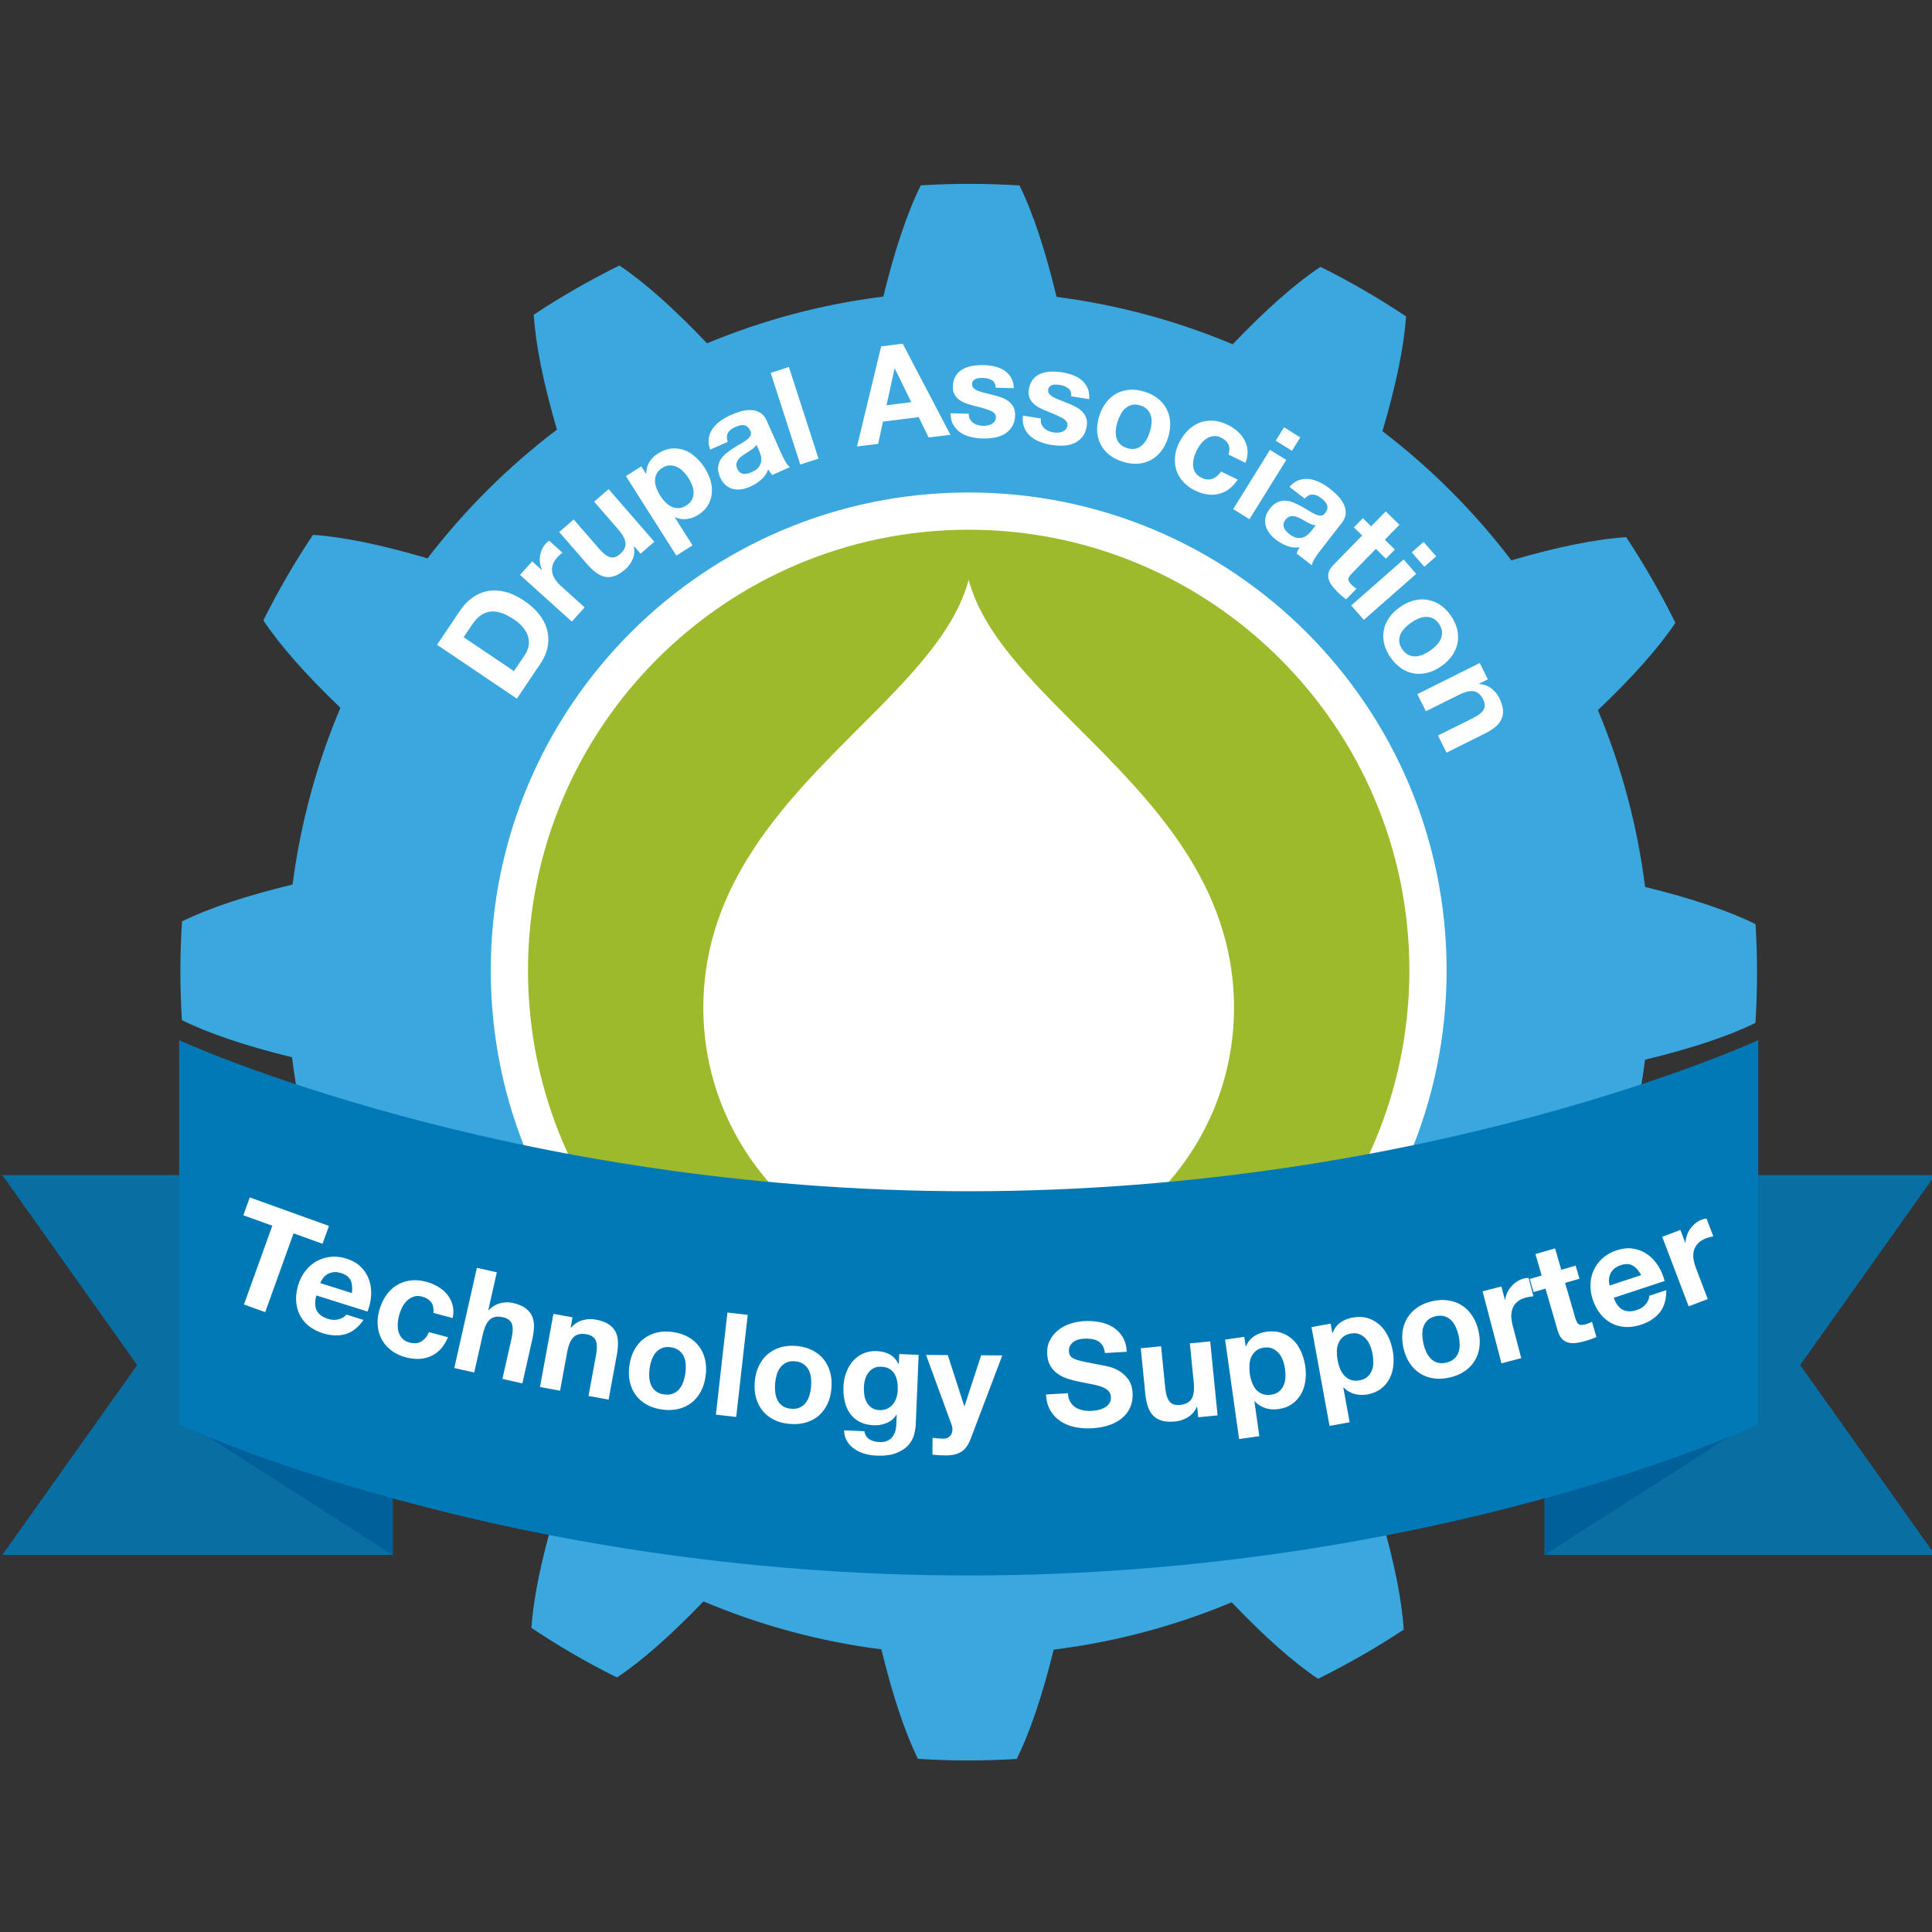 <?xml version="1.0" encoding="UTF-8" standalone="no"?>
<!-- Generator: Adobe Illustrator 16.0.4, SVG Export Plug-In . SVG Version: 6.00 Build 0)  -->

<svg
   xmlns:dc="http://purl.org/dc/elements/1.1/"
   xmlns:cc="http://creativecommons.org/ns#"
   xmlns:rdf="http://www.w3.org/1999/02/22-rdf-syntax-ns#"
   xmlns:svg="http://www.w3.org/2000/svg"
   xmlns="http://www.w3.org/2000/svg"
   xmlns:sodipodi="http://sodipodi.sourceforge.net/DTD/sodipodi-0.dtd"
   xmlns:inkscape="http://www.inkscape.org/namespaces/inkscape"
   version="1.1"
   id="Layer_1"
   x="0px"
   y="0px"
   width="217"
   height="217"
   viewBox="0 0 217 217"
   enable-background="new 0 0 429.884 350.653"
   xml:space="preserve"
   inkscape:version="0.48.2 r9819"
   sodipodi:docname="Drupal_Association_tech_supporter_304.svg"><rect x="0" y="0" width="217" height="217" fill="#333333" stroke="none"/><defs
   id="defs123" /><sodipodi:namedview
   pagecolor="#ffffff"
   bordercolor="#666666"
   borderopacity="1"
   objecttolerance="10"
   gridtolerance="10"
   guidetolerance="10"
   inkscape:pageopacity="0"
   inkscape:pageshadow="2"
   inkscape:window-width="729"
   inkscape:window-height="591"
   id="namedview121"
   showgrid="false"
   inkscape:zoom="1.0824912"
   inkscape:cx="122.68011"
   inkscape:cy="84.733311"
   inkscape:window-x="656"
   inkscape:window-y="22"
   inkscape:window-maximized="0"
   inkscape:current-layer="Layer_1" />
<g
   id="g3"
   transform="matrix(0.505,0,0,0.505,0.256,20.65)">
	<g
   id="g5">
		<linearGradient
   id="SVGID_1_"
   gradientUnits="userSpaceOnUse"
   x1="39.617"
   y1="175.327"
   x2="390.282"
   y2="175.327">
			<stop
   offset="0"
   style="stop-color:#3AA7DF"
   id="stop8" />
			<stop
   offset="0.519"
   style="stop-color:#3AA7DF"
   id="stop10" />
			<stop
   offset="1"
   style="stop-color:#3AA7DF"
   id="stop12" />
		</linearGradient>
		<path
   d="m 389.926,186.615 c 0.47,-7.334 0.473,-14.671 0.022,-21.959 -5.973,-2.976 -14.291,-5.759 -24.562,-8.279 -1.736,-13.769 -5.322,-26.963 -10.494,-39.325 7.675,-7.303 13.521,-13.861 17.228,-19.417 -3.233,-6.551 -6.881,-12.911 -10.931,-19.048 -6.688,0.407 -15.332,2.167 -25.552,5.145 -8.229,-10.805 -17.876,-20.469 -28.665,-28.72 3.014,-10.207 4.807,-18.843 5.243,-25.531 -3.036,-2.018 -6.141,-3.967 -9.335,-5.818 -3.194,-1.851 -6.428,-3.578 -9.684,-5.208 -5.586,3.7 -12.186,9.544 -19.54,17.226 -12.312,-5.177 -25.453,-8.773 -39.167,-10.54 -2.499,-10.373 -5.271,-18.768 -8.247,-24.784 -7.334,-0.468 -14.671,-0.473 -21.959,-0.021 -2.995,6.004 -5.793,14.383 -8.326,24.735 -13.726,1.714 -26.878,5.265 -39.21,10.394 -7.331,-7.711 -13.914,-13.582 -19.489,-17.302 -6.553,3.231 -12.913,6.88 -19.049,10.934 0.409,6.691 2.172,15.342 5.153,25.569 -10.826,8.215 -20.513,17.852 -28.785,28.63 C 84.395,80.29 75.778,78.502 69.1,78.067 c -2.02,3.035 -3.967,6.138 -5.82,9.333 -1.852,3.195 -3.578,6.428 -5.207,9.686 3.684,5.562 9.495,12.13 17.129,19.446 -5.223,12.353 -8.85,25.541 -10.637,39.309 -10.283,2.485 -18.613,5.241 -24.594,8.198 -0.467,7.337 -0.473,14.669 -0.021,21.959 5.959,2.97 14.256,5.747 24.495,8.263 1.702,13.82 5.267,27.063 10.429,39.474 -7.607,7.25 -13.406,13.765 -17.091,19.286 3.229,6.55 6.88,12.911 10.93,19.046 6.626,-0.403 15.176,-2.138 25.271,-5.064 8.268,10.916 17.979,20.674 28.848,28.997 -2.952,10.048 -4.712,18.565 -5.144,25.176 3.033,2.019 6.137,3.966 9.332,5.818 3.196,1.853 6.428,3.575 9.689,5.207 5.508,-3.649 12.008,-9.393 19.242,-16.92 12.432,5.254 25.711,8.897 39.573,10.668 2.47,10.171 5.204,18.42 8.136,24.351 7.34,0.468 14.674,0.473 21.959,0.021 2.955,-5.922 5.717,-14.156 8.222,-24.311 13.866,-1.724 27.15,-5.32 39.596,-10.528 7.217,7.567 13.704,13.34 19.209,17.01 6.549,-3.229 12.912,-6.879 19.047,-10.927 -0.403,-6.622 -2.136,-15.163 -5.058,-25.247 10.893,-8.284 20.631,-18.007 28.932,-28.886 10.073,2.96 18.611,4.724 25.234,5.155 2.017,-3.033 3.964,-6.137 5.815,-9.332 1.855,-3.195 3.58,-6.429 5.21,-9.687 -3.667,-5.536 -9.442,-12.067 -17.021,-19.342 5.204,-12.39 8.814,-25.615 10.566,-39.421 10.268,-2.486 18.584,-5.238 24.555,-8.19 z"
   id="path14"
   inkscape:connector-curvature="0"
   style="fill:url(#SVGID_1_)" />
		
			<linearGradient
   id="SVGID_2_"
   gradientUnits="userSpaceOnUse"
   x1="357.514"
   y1="234.705"
   x2="357.601"
   y2="234.705"
   gradientTransform="matrix(0.998,0.071,-0.071,0.998,40.093,-14.229)">
			<stop
   offset="0"
   style="stop-color:#3AA7DF"
   id="stop17" />
			<stop
   offset="0.519"
   style="stop-color:#3AA7DF"
   id="stop19" />
			<stop
   offset="1"
   style="stop-color:#3AA7DF"
   id="stop21" />
		</linearGradient>
		<path
   d="m 380.085,245.354 c 0.036,-0.101 0.073,-0.198 0.109,-0.299 -0.035,0.1 -0.073,0.198 -0.109,0.299 z"
   id="path23"
   inkscape:connector-curvature="0"
   style="fill:url(#SVGID_2_)" />
	</g>
	<g
   id="g25">
		<path
   d="m 101.86,94.858 c 0.771,-1.144 1.673,-2.086 2.703,-2.827 1.03,-0.74 2.153,-1.225 3.369,-1.454 1.217,-0.229 2.508,-0.178 3.877,0.154 1.368,0.332 2.79,0.995 4.266,1.991 1.294,0.872 2.375,1.843 3.246,2.913 0.87,1.069 1.478,2.208 1.82,3.417 0.343,1.208 0.404,2.468 0.184,3.778 -0.221,1.312 -0.79,2.646 -1.707,4.006 l -5.167,7.66 -17.758,-11.979 5.167,-7.659 z m 14.291,10.038 c 0.38,-0.563 0.658,-1.172 0.833,-1.826 0.176,-0.653 0.191,-1.33 0.049,-2.029 -0.144,-0.7 -0.471,-1.403 -0.983,-2.11 -0.512,-0.708 -1.257,-1.391 -2.235,-2.051 -0.896,-0.604 -1.762,-1.062 -2.601,-1.375 -0.839,-0.313 -1.649,-0.442 -2.432,-0.392 -0.782,0.052 -1.531,0.312 -2.247,0.782 -0.716,0.471 -1.397,1.187 -2.046,2.148 l -1.879,2.785 11.192,7.55 2.349,-3.482 z"
   id="path27"
   inkscape:connector-curvature="0"
   style="fill:#ffffff" />
		<path
   d="m 117.864,83.968 2.139,1.929 0.04,-0.045 c -0.223,-0.47 -0.372,-0.968 -0.449,-1.495 -0.076,-0.527 -0.075,-1.051 0.004,-1.572 0.079,-0.521 0.228,-1.021 0.443,-1.499 0.215,-0.478 0.505,-0.918 0.866,-1.319 0.188,-0.208 0.432,-0.404 0.734,-0.59 l 2.94,2.651 c -0.163,0.122 -0.351,0.277 -0.56,0.465 -0.211,0.188 -0.402,0.378 -0.576,0.571 -0.522,0.579 -0.868,1.156 -1.036,1.731 -0.169,0.575 -0.196,1.136 -0.083,1.683 0.112,0.546 0.345,1.072 0.697,1.578 0.352,0.506 0.788,0.993 1.308,1.462 l 5.19,4.682 -2.853,3.163 -11.519,-10.387 2.715,-3.008 z"
   id="path29"
   inkscape:connector-curvature="0"
   style="fill:#ffffff" />
		<path
   d="m 141.97,82.258 -1.417,-1.631 -0.067,0.06 c 0.183,1.033 0.08,1.983 -0.307,2.85 -0.388,0.865 -0.92,1.594 -1.6,2.184 -0.86,0.748 -1.665,1.248 -2.412,1.5 -0.748,0.253 -1.461,0.31 -2.139,0.169 -0.678,-0.14 -1.34,-0.451 -1.986,-0.937 -0.646,-0.484 -1.284,-1.09 -1.914,-1.814 l -6.257,-7.201 3.216,-2.794 5.745,6.612 c 0.84,0.967 1.616,1.557 2.332,1.77 0.715,0.213 1.458,-0.015 2.228,-0.684 0.875,-0.761 1.283,-1.572 1.224,-2.435 -0.061,-0.861 -0.608,-1.889 -1.645,-3.082 l -5.332,-6.137 3.216,-2.794 10.172,11.708 -3.057,2.656 z"
   id="path31"
   inkscape:connector-curvature="0"
   style="fill:#ffffff" />
		<path
   d="m 142.121,62.829 1.061,1.672 0.051,-0.032 c -0.012,-0.987 0.219,-1.856 0.69,-2.605 0.471,-0.749 1.113,-1.382 1.924,-1.896 1.03,-0.653 2.04,-1.021 3.029,-1.105 0.989,-0.083 1.933,0.041 2.83,0.371 0.896,0.331 1.733,0.849 2.512,1.551 0.777,0.703 1.461,1.519 2.051,2.447 0.558,0.878 0.975,1.797 1.253,2.758 0.277,0.96 0.375,1.906 0.29,2.836 -0.085,0.931 -0.368,1.81 -0.85,2.636 -0.482,0.827 -1.204,1.546 -2.167,2.157 -0.81,0.515 -1.662,0.824 -2.555,0.929 -0.893,0.105 -1.763,-0.024 -2.608,-0.388 l -0.051,0.032 3.938,6.206 -3.597,2.282 -11.221,-17.68 3.42,-2.171 z m 11.265,7.419 c 0.246,-0.488 0.371,-1 0.375,-1.535 0.004,-0.535 -0.104,-1.089 -0.324,-1.66 -0.221,-0.57 -0.497,-1.117 -0.829,-1.641 -0.332,-0.524 -0.714,-1.004 -1.146,-1.441 -0.432,-0.437 -0.899,-0.772 -1.404,-1.009 -0.505,-0.237 -1.034,-0.351 -1.586,-0.344 -0.553,0.008 -1.116,0.193 -1.689,0.558 -0.592,0.375 -1.008,0.812 -1.249,1.308 -0.241,0.497 -0.361,1.017 -0.359,1.561 0.002,0.544 0.112,1.102 0.333,1.672 0.22,0.571 0.502,1.127 0.845,1.667 0.332,0.523 0.714,1.004 1.146,1.44 0.431,0.438 0.89,0.768 1.376,0.992 0.485,0.225 1.006,0.326 1.562,0.306 0.556,-0.02 1.12,-0.214 1.694,-0.578 0.589,-0.376 1.008,-0.808 1.255,-1.296 z"
   id="path33"
   inkscape:connector-curvature="0"
   style="fill:#ffffff" />
		<path
   d="m 157.133,56.538 c 0.134,-0.781 0.432,-1.492 0.891,-2.134 0.46,-0.642 1.044,-1.212 1.752,-1.712 0.708,-0.5 1.455,-0.925 2.241,-1.273 0.713,-0.315 1.458,-0.586 2.233,-0.81 0.776,-0.224 1.53,-0.323 2.264,-0.298 0.734,0.025 1.407,0.213 2.022,0.563 0.614,0.351 1.112,0.956 1.493,1.815 l 3.271,7.377 c 0.284,0.641 0.592,1.236 0.925,1.789 0.332,0.553 0.655,0.935 0.968,1.146 l -3.949,1.751 c -0.171,-0.188 -0.33,-0.385 -0.477,-0.593 -0.147,-0.208 -0.282,-0.427 -0.406,-0.657 -0.338,0.916 -0.871,1.688 -1.598,2.316 -0.729,0.629 -1.53,1.139 -2.408,1.527 -0.677,0.3 -1.344,0.497 -2.002,0.592 -0.658,0.096 -1.283,0.066 -1.876,-0.087 -0.593,-0.152 -1.13,-0.438 -1.612,-0.86 -0.481,-0.42 -0.885,-0.996 -1.209,-1.728 -0.356,-0.805 -0.509,-1.53 -0.457,-2.177 0.053,-0.646 0.233,-1.225 0.544,-1.734 0.311,-0.509 0.719,-0.97 1.226,-1.381 0.508,-0.41 1.033,-0.791 1.577,-1.142 0.545,-0.351 1.088,-0.68 1.631,-0.986 0.542,-0.306 1.009,-0.611 1.399,-0.915 0.39,-0.305 0.666,-0.618 0.829,-0.942 0.162,-0.323 0.146,-0.683 -0.051,-1.076 -0.187,-0.421 -0.403,-0.725 -0.649,-0.91 -0.247,-0.187 -0.515,-0.297 -0.804,-0.333 -0.29,-0.035 -0.596,-0.01 -0.917,0.079 -0.322,0.088 -0.657,0.209 -1.004,0.362 -0.769,0.341 -1.299,0.772 -1.592,1.297 -0.293,0.523 -0.306,1.186 -0.038,1.985 l -3.895,1.728 c -0.35,-0.936 -0.457,-1.797 -0.322,-2.579 z m 10.131,2.088 c -0.211,0.192 -0.445,0.378 -0.704,0.559 -0.26,0.181 -0.536,0.358 -0.831,0.532 -0.295,0.175 -0.585,0.358 -0.871,0.551 -0.269,0.185 -0.524,0.386 -0.767,0.603 -0.243,0.217 -0.436,0.45 -0.577,0.698 -0.141,0.249 -0.223,0.521 -0.245,0.814 -0.023,0.295 0.047,0.625 0.209,0.99 0.154,0.348 0.348,0.612 0.581,0.793 0.233,0.181 0.49,0.291 0.771,0.331 0.281,0.04 0.578,0.022 0.896,-0.053 0.316,-0.075 0.631,-0.181 0.941,-0.319 0.768,-0.34 1.306,-0.731 1.612,-1.174 0.306,-0.443 0.481,-0.887 0.525,-1.332 0.043,-0.446 0.006,-0.861 -0.11,-1.248 -0.116,-0.386 -0.224,-0.688 -0.32,-0.908 l -0.645,-1.453 c -0.1,0.219 -0.255,0.425 -0.465,0.616 z"
   id="path35"
   inkscape:connector-curvature="0"
   style="fill:#ffffff" />
		<path
   d="m 174.954,40.731 6.591,20.381 -4.054,1.311 -6.59,-20.381 4.053,-1.311 z"
   id="path37"
   inkscape:connector-curvature="0"
   style="fill:#ffffff" />
		<path
   d="m 200.266,35.548 10.615,20.256 -4.853,0.608 -2.201,-4.531 -7.947,0.998 -1.073,4.941 -4.703,0.591 5.369,-22.262 4.793,-0.601 z m 1.904,13.004 -3.658,-7.463 -0.06,0.008 -1.789,8.146 5.507,-0.691 z"
   id="path39"
   inkscape:connector-curvature="0"
   style="fill:#ffffff" />
		<path
   d="m 215.213,52.319 c 0.181,0.335 0.419,0.61 0.714,0.828 0.294,0.218 0.635,0.382 1.022,0.491 0.388,0.11 0.791,0.171 1.211,0.182 0.3,0.008 0.615,-0.019 0.947,-0.081 0.332,-0.061 0.634,-0.163 0.908,-0.307 0.273,-0.143 0.504,-0.337 0.69,-0.582 0.186,-0.245 0.284,-0.558 0.294,-0.938 0.017,-0.64 -0.396,-1.131 -1.237,-1.473 -0.842,-0.342 -2.019,-0.692 -3.529,-1.051 -0.616,-0.156 -1.218,-0.336 -1.802,-0.542 -0.585,-0.205 -1.104,-0.468 -1.556,-0.79 -0.452,-0.321 -0.812,-0.721 -1.079,-1.198 -0.269,-0.477 -0.394,-1.055 -0.376,-1.735 0.026,-0.999 0.242,-1.813 0.648,-2.444 0.406,-0.629 0.934,-1.121 1.583,-1.475 0.649,-0.354 1.376,-0.595 2.18,-0.724 0.803,-0.13 1.625,-0.184 2.465,-0.162 0.84,0.022 1.652,0.123 2.438,0.303 0.785,0.181 1.482,0.469 2.093,0.864 0.611,0.395 1.112,0.914 1.506,1.554 0.394,0.641 0.618,1.441 0.674,2.403 l -4.049,-0.104 c -0.039,-0.821 -0.335,-1.385 -0.887,-1.688 -0.553,-0.305 -1.209,-0.467 -1.969,-0.486 -0.24,-0.006 -0.5,0.003 -0.78,0.025 -0.281,0.022 -0.538,0.081 -0.771,0.175 -0.232,0.095 -0.431,0.234 -0.596,0.42 -0.165,0.187 -0.251,0.439 -0.26,0.759 -0.01,0.38 0.122,0.693 0.396,0.94 0.273,0.247 0.633,0.451 1.079,0.613 0.446,0.161 0.957,0.31 1.534,0.444 0.576,0.135 1.163,0.28 1.76,0.436 0.615,0.156 1.216,0.342 1.801,0.557 0.585,0.215 1.103,0.493 1.555,0.835 0.451,0.342 0.81,0.761 1.077,1.258 0.267,0.497 0.393,1.105 0.374,1.825 -0.026,1.02 -0.254,1.869 -0.681,2.549 -0.428,0.679 -0.978,1.22 -1.647,1.623 -0.671,0.402 -1.434,0.679 -2.287,0.826 -0.854,0.148 -1.722,0.211 -2.601,0.188 -0.899,-0.023 -1.777,-0.136 -2.633,-0.338 -0.854,-0.202 -1.612,-0.521 -2.271,-0.959 -0.659,-0.437 -1.195,-1.006 -1.606,-1.706 -0.413,-0.701 -0.625,-1.572 -0.639,-2.612 l 4.049,0.104 c -0.009,0.461 0.075,0.858 0.258,1.193 z"
   id="path41"
   inkscape:connector-curvature="0"
   style="fill:#ffffff" />
		<path
   d="m 231.111,53.408 c 0.135,0.355 0.334,0.661 0.598,0.916 0.263,0.255 0.579,0.463 0.948,0.623 0.369,0.16 0.761,0.273 1.176,0.34 0.296,0.048 0.612,0.063 0.949,0.047 0.337,-0.018 0.65,-0.078 0.941,-0.184 0.29,-0.105 0.544,-0.267 0.762,-0.485 0.217,-0.219 0.355,-0.516 0.416,-0.891 0.102,-0.632 -0.242,-1.173 -1.031,-1.624 -0.789,-0.45 -1.908,-0.954 -3.357,-1.511 -0.591,-0.236 -1.162,-0.495 -1.714,-0.776 -0.553,-0.28 -1.031,-0.61 -1.437,-0.99 -0.405,-0.378 -0.709,-0.822 -0.91,-1.331 -0.203,-0.508 -0.25,-1.098 -0.142,-1.77 0.158,-0.987 0.48,-1.766 0.967,-2.336 0.487,-0.57 1.075,-0.987 1.766,-1.251 0.691,-0.264 1.442,-0.407 2.256,-0.429 0.814,-0.022 1.636,0.035 2.465,0.168 0.829,0.133 1.621,0.341 2.376,0.624 0.755,0.283 1.408,0.662 1.96,1.135 0.552,0.474 0.98,1.054 1.286,1.741 0.305,0.687 0.421,1.511 0.348,2.471 l -3.999,-0.642 c 0.07,-0.818 -0.147,-1.416 -0.654,-1.791 -0.507,-0.375 -1.136,-0.623 -1.886,-0.743 -0.237,-0.038 -0.497,-0.064 -0.777,-0.079 -0.282,-0.015 -0.544,0.009 -0.786,0.071 -0.243,0.062 -0.459,0.175 -0.647,0.337 -0.188,0.162 -0.307,0.401 -0.357,0.718 -0.061,0.375 0.028,0.703 0.268,0.984 0.238,0.281 0.567,0.531 0.988,0.751 0.42,0.22 0.907,0.435 1.461,0.645 0.554,0.211 1.116,0.433 1.687,0.666 0.589,0.236 1.16,0.5 1.711,0.791 0.551,0.291 1.027,0.636 1.429,1.034 0.402,0.398 0.702,0.862 0.901,1.391 0.199,0.529 0.241,1.147 0.127,1.858 -0.161,1.007 -0.499,1.818 -1.013,2.435 -0.515,0.616 -1.131,1.08 -1.849,1.39 -0.719,0.311 -1.511,0.482 -2.377,0.516 -0.866,0.034 -1.733,-0.02 -2.603,-0.159 -0.889,-0.143 -1.743,-0.371 -2.563,-0.685 -0.821,-0.314 -1.529,-0.731 -2.124,-1.253 -0.595,-0.521 -1.05,-1.155 -1.365,-1.905 -0.315,-0.749 -0.41,-1.641 -0.285,-2.674 l 3.999,0.642 c -0.076,0.454 -0.044,0.859 0.091,1.215 z"
   id="path43"
   inkscape:connector-curvature="0"
   style="fill:#ffffff" />
		<path
   d="m 245.527,48.599 c 0.664,-0.851 1.436,-1.511 2.316,-1.979 0.88,-0.469 1.846,-0.743 2.897,-0.822 1.052,-0.08 2.159,0.062 3.324,0.426 1.164,0.364 2.161,0.881 2.989,1.548 0.828,0.668 1.471,1.445 1.927,2.332 0.456,0.887 0.715,1.868 0.776,2.945 0.061,1.078 -0.093,2.208 -0.463,3.392 -0.37,1.184 -0.887,2.195 -1.547,3.037 -0.661,0.841 -1.432,1.496 -2.312,1.964 -0.881,0.469 -1.85,0.737 -2.908,0.805 -1.058,0.066 -2.17,-0.082 -3.334,-0.446 -1.164,-0.363 -2.157,-0.874 -2.979,-1.528 -0.821,-0.655 -1.461,-1.426 -1.917,-2.312 -0.456,-0.886 -0.717,-1.863 -0.78,-2.932 -0.064,-1.067 0.089,-2.193 0.459,-3.377 0.371,-1.186 0.888,-2.203 1.552,-3.053 z m 2.145,6.108 c -0.062,0.599 -0.024,1.166 0.112,1.701 0.136,0.535 0.393,1.008 0.767,1.418 0.375,0.411 0.906,0.724 1.593,0.938 0.688,0.215 1.307,0.262 1.857,0.141 0.552,-0.121 1.035,-0.362 1.453,-0.725 0.416,-0.362 0.771,-0.807 1.062,-1.334 0.29,-0.527 0.528,-1.087 0.713,-1.679 0.186,-0.592 0.311,-1.191 0.375,-1.801 0.064,-0.608 0.026,-1.175 -0.112,-1.7 -0.141,-0.526 -0.4,-1 -0.781,-1.424 -0.382,-0.422 -0.915,-0.741 -1.603,-0.956 -0.688,-0.215 -1.304,-0.256 -1.848,-0.122 -0.545,0.134 -1.024,0.376 -1.438,0.729 -0.414,0.353 -0.768,0.798 -1.062,1.334 -0.293,0.537 -0.533,1.102 -0.718,1.693 -0.186,0.593 -0.309,1.188 -0.37,1.787 z"
   id="path45"
   inkscape:connector-curvature="0"
   style="fill:#ffffff" />
		<path
   d="m 271.071,56.443 c -0.612,-0.297 -1.192,-0.406 -1.742,-0.328 -0.549,0.078 -1.062,0.273 -1.536,0.588 -0.474,0.315 -0.895,0.711 -1.261,1.188 -0.365,0.479 -0.675,0.979 -0.929,1.5 -0.244,0.504 -0.439,1.043 -0.585,1.617 -0.146,0.574 -0.199,1.132 -0.161,1.672 0.037,0.541 0.197,1.047 0.48,1.518 0.282,0.471 0.721,0.851 1.314,1.139 0.918,0.445 1.748,0.532 2.492,0.26 0.743,-0.272 1.388,-0.811 1.934,-1.612 l 3.696,1.795 c -1.151,1.73 -2.557,2.794 -4.216,3.188 -1.659,0.396 -3.416,0.143 -5.269,-0.757 -1.044,-0.507 -1.916,-1.147 -2.618,-1.922 -0.703,-0.775 -1.207,-1.625 -1.513,-2.553 -0.306,-0.926 -0.418,-1.909 -0.336,-2.947 0.082,-1.039 0.376,-2.08 0.883,-3.123 0.524,-1.08 1.169,-2.006 1.934,-2.78 0.765,-0.773 1.617,-1.349 2.557,-1.727 0.938,-0.378 1.941,-0.541 3.006,-0.491 1.065,0.051 2.164,0.351 3.298,0.901 0.827,0.401 1.571,0.896 2.231,1.483 0.659,0.587 1.184,1.248 1.572,1.981 0.388,0.733 0.612,1.52 0.672,2.36 0.059,0.84 -0.104,1.723 -0.486,2.648 l -3.751,-1.821 c 0.527,-1.722 -0.029,-2.982 -1.666,-3.777 z"
   id="path47"
   inkscape:connector-curvature="0"
   style="fill:#ffffff" />
		<path
   d="m 285.574,61.413 -8.186,13.174 -3.619,-2.249 8.187,-13.174 3.618,2.249 z m -2.351,-4.287 1.853,-2.981 3.618,2.248 -1.853,2.981 -3.618,-2.248 z"
   id="path49"
   inkscape:connector-curvature="0"
   style="fill:#ffffff" />
		<path
   d="m 288.407,65.889 c 0.752,-0.253 1.52,-0.328 2.303,-0.228 0.781,0.101 1.561,0.344 2.337,0.73 0.775,0.387 1.504,0.844 2.184,1.37 0.616,0.479 1.207,1.006 1.771,1.583 0.564,0.577 1.01,1.194 1.336,1.852 0.325,0.657 0.479,1.34 0.462,2.048 -0.017,0.707 -0.313,1.433 -0.89,2.176 l -4.945,6.378 c -0.429,0.553 -0.808,1.106 -1.137,1.661 -0.329,0.556 -0.513,1.021 -0.55,1.396 l -3.414,-2.646 c 0.084,-0.239 0.182,-0.473 0.296,-0.7 0.113,-0.229 0.242,-0.451 0.386,-0.669 -0.967,0.137 -1.899,0.033 -2.797,-0.31 -0.899,-0.343 -1.728,-0.808 -2.486,-1.396 -0.585,-0.454 -1.075,-0.947 -1.471,-1.481 -0.396,-0.535 -0.666,-1.1 -0.812,-1.693 -0.146,-0.595 -0.149,-1.203 -0.007,-1.828 0.142,-0.623 0.458,-1.251 0.948,-1.884 0.539,-0.695 1.105,-1.174 1.7,-1.434 0.594,-0.261 1.188,-0.375 1.785,-0.344 0.595,0.031 1.193,0.174 1.796,0.425 0.602,0.252 1.187,0.534 1.754,0.848 0.566,0.312 1.113,0.636 1.641,0.968 0.526,0.333 1.017,0.599 1.47,0.798 0.452,0.199 0.859,0.294 1.223,0.284 0.361,-0.011 0.669,-0.195 0.924,-0.556 0.281,-0.363 0.446,-0.698 0.493,-1.003 0.047,-0.306 0.017,-0.594 -0.089,-0.866 -0.105,-0.271 -0.273,-0.528 -0.503,-0.77 -0.23,-0.242 -0.496,-0.479 -0.796,-0.712 -0.664,-0.515 -1.296,-0.777 -1.896,-0.787 -0.601,-0.009 -1.189,0.293 -1.768,0.908 l -3.366,-2.61 c 0.66,-0.753 1.366,-1.256 2.118,-1.508 z m 2.965,9.909 c -0.269,-0.094 -0.544,-0.213 -0.825,-0.354 -0.282,-0.144 -0.569,-0.303 -0.862,-0.479 -0.294,-0.177 -0.593,-0.346 -0.898,-0.506 -0.29,-0.149 -0.588,-0.279 -0.894,-0.39 -0.307,-0.111 -0.603,-0.17 -0.889,-0.177 -0.286,-0.006 -0.564,0.051 -0.834,0.17 -0.27,0.12 -0.527,0.338 -0.772,0.653 -0.232,0.301 -0.374,0.597 -0.422,0.888 -0.049,0.291 -0.024,0.569 0.073,0.835 0.097,0.266 0.255,0.521 0.471,0.764 0.217,0.244 0.459,0.47 0.728,0.678 0.664,0.515 1.263,0.803 1.799,0.863 0.534,0.061 1.009,0.004 1.422,-0.169 0.412,-0.174 0.761,-0.403 1.046,-0.688 0.284,-0.286 0.5,-0.523 0.647,-0.713 l 0.975,-1.257 c -0.242,0.016 -0.496,-0.023 -0.765,-0.118 z"
   id="path51"
   inkscape:connector-curvature="0"
   style="fill:#ffffff" />
		<path
   d="m 309.725,81.335 -1.993,2.037 -2.229,-2.183 -5.372,5.489 c -0.503,0.515 -0.753,0.941 -0.749,1.281 0.003,0.339 0.263,0.761 0.777,1.265 0.171,0.167 0.342,0.321 0.514,0.461 0.171,0.14 0.342,0.265 0.514,0.376 l -2.309,2.358 c -0.299,-0.209 -0.613,-0.46 -0.941,-0.753 -0.328,-0.294 -0.643,-0.588 -0.943,-0.881 -0.472,-0.462 -0.887,-0.932 -1.245,-1.408 -0.359,-0.478 -0.608,-0.966 -0.748,-1.466 -0.14,-0.501 -0.135,-1.014 0.016,-1.539 0.149,-0.524 0.497,-1.065 1.043,-1.623 l 6.399,-6.54 -1.844,-1.805 1.993,-2.036 1.844,1.804 3.253,-3.323 3.044,2.979 -3.252,3.323 2.228,2.184 z"
   id="path53"
   inkscape:connector-curvature="0"
   style="fill:#ffffff" />
		<path
   d="m 314.483,86.742 -11.654,10.233 -2.811,-3.201 11.654,-10.233 2.811,3.201 z m -1.006,-4.785 2.638,-2.315 2.811,3.201 -2.638,2.315 -2.811,-3.201 z"
   id="path55"
   inkscape:connector-curvature="0"
   style="fill:#ffffff" />
		<path
   d="m 313.93,92.671 c 1.045,-0.271 2.059,-0.323 3.043,-0.158 0.982,0.164 1.916,0.534 2.799,1.112 0.882,0.577 1.675,1.365 2.376,2.363 0.702,0.998 1.178,2.014 1.428,3.048 0.251,1.034 0.286,2.042 0.108,3.023 -0.179,0.98 -0.571,1.917 -1.179,2.809 -0.608,0.892 -1.419,1.694 -2.434,2.407 -1.015,0.714 -2.04,1.202 -3.076,1.466 -1.037,0.265 -2.047,0.314 -3.03,0.15 -0.983,-0.165 -1.915,-0.542 -2.796,-1.134 -0.88,-0.592 -1.671,-1.386 -2.372,-2.384 -0.702,-0.998 -1.179,-2.008 -1.432,-3.027 -0.253,-1.021 -0.29,-2.021 -0.111,-3.002 0.178,-0.981 0.566,-1.915 1.166,-2.801 0.6,-0.886 1.406,-1.686 2.421,-2.398 1.015,-0.712 2.044,-1.205 3.089,-1.474 z m -2.02,6.15 c -0.414,0.438 -0.73,0.91 -0.947,1.418 -0.219,0.507 -0.304,1.038 -0.256,1.592 0.046,0.554 0.277,1.125 0.691,1.714 0.414,0.589 0.876,1.004 1.387,1.243 0.511,0.24 1.042,0.344 1.594,0.311 0.551,-0.033 1.103,-0.17 1.654,-0.411 0.551,-0.241 1.081,-0.54 1.588,-0.896 0.508,-0.356 0.973,-0.757 1.394,-1.2 0.422,-0.443 0.737,-0.916 0.947,-1.417 0.21,-0.502 0.292,-1.037 0.248,-1.604 -0.045,-0.567 -0.274,-1.146 -0.688,-1.735 -0.414,-0.589 -0.878,-0.996 -1.391,-1.222 -0.514,-0.227 -1.042,-0.326 -1.585,-0.299 -0.543,0.027 -1.095,0.165 -1.654,0.412 -0.56,0.246 -1.094,0.549 -1.601,0.905 -0.508,0.355 -0.968,0.752 -1.381,1.189 z"
   id="path57"
   inkscape:connector-curvature="0"
   style="fill:#ffffff" />
		<path
   d="m 330.416,110.196 -1.934,0.964 0.04,0.08 c 1.047,0.082 1.944,0.416 2.695,1.003 0.75,0.587 1.327,1.283 1.729,2.089 0.508,1.021 0.786,1.926 0.835,2.718 0.048,0.792 -0.081,1.498 -0.386,2.119 -0.305,0.622 -0.772,1.185 -1.404,1.688 -0.631,0.505 -1.376,0.972 -2.235,1.399 l -8.538,4.256 -1.9,-3.813 7.84,-3.907 c 1.146,-0.57 1.911,-1.176 2.297,-1.814 0.386,-0.64 0.351,-1.415 -0.104,-2.328 -0.518,-1.038 -1.2,-1.637 -2.05,-1.794 -0.85,-0.158 -1.981,0.116 -3.396,0.821 l -7.276,3.626 -1.9,-3.812 13.882,-6.919 1.805,3.624 z"
   id="path59"
   inkscape:connector-curvature="0"
   style="fill:#ffffff" />
	</g>
	<polygon
   points="343.033,220.455 343.033,262.721 343.033,304.959 429.884,304.959 399.881,262.721 429.884,220.455 "
   id="polygon61"
   style="fill:#096ea1" />
	<polygon
   points="389.88,274.953 389.88,200.455 343.033,214.16 343.033,242.719 343.033,304.955 "
   id="polygon63"
   style="fill:#00609a" />
	<polygon
   points="86.85,220.458 86.85,262.721 86.85,304.955 0,304.955 30.002,262.721 0,220.458 "
   id="polygon65"
   style="fill:#096ea1" />
	<polygon
   points="86.849,304.955 40.002,274.953 40.002,200.455 86.849,214.16 "
   id="polygon67"
   style="fill:#00609a" />
	<g
   id="g69">
		<path
   d="m 214.94,277.096 c -56.329,-10e-4 -102.156,-45.827 -102.156,-102.154 0,-56.33 45.827,-102.158 102.156,-102.158 27.287,0 52.94,10.626 72.236,29.921 19.295,19.295 29.921,44.949 29.921,72.237 0.001,56.328 -45.826,102.154 -102.157,102.154 l 0,0 z"
   id="path71"
   inkscape:connector-curvature="0"
   style="fill:#9dba2c" />
		<g
   id="g73">
			<path
   d="m 214.942,76.927 c 54.045,0 98.014,43.97 98.014,98.016 0,54.044 -43.97,98.012 -98.016,98.012 -54.045,-10e-4 -98.015,-43.969 -98.015,-98.012 0,-54.046 43.97,-98.016 98.015,-98.016 h 0.002 m -0.002,-8.284 c -58.707,0 -106.299,47.592 -106.299,106.3 0,58.707 47.592,106.295 106.299,106.296 58.707,0 106.3,-47.589 106.3,-106.296 0,-58.709 -47.593,-106.301 -106.3,-106.3 l 0,0 z"
   id="path75"
   inkscape:connector-curvature="0"
   style="fill:#ffffff" />
		</g>
	</g>
	<path
   d="m 214.939,242.278 c -32.541,0 -59.014,-26.478 -59.014,-59.025 0,-27.649 18.453,-46.086 34.728,-62.353 10.851,-10.849 21.204,-21.188 24.286,-32.849 3.081,11.661 13.435,22 24.285,32.849 16.28,16.267 34.73,34.703 34.73,62.353 10e-4,32.548 -26.471,59.025 -59.015,59.025"
   id="path77"
   inkscape:connector-curvature="0"
   style="fill:#ffffff" />
	<path
   d="m 39.338,190.456 c 0,0 72.848,33.603 175.604,33.603 102.754,0 175.602,-33.603 175.602,-33.603 v 85.456 c 0,0 -71.471,33.602 -175.602,33.602 -104.133,0 -175.604,-33.602 -175.604,-33.602 v -85.456 z"
   id="path79"
   inkscape:connector-curvature="0"
   style="fill:#0079b6" />
	<g
   id="g81">
		<path
   d="m 53.614,229.404 1.431,-3.974 17.613,6.34 -1.431,3.974 -6.442,-2.319 -6.309,17.523 -4.727,-1.702 6.308,-17.523 -6.443,-2.319 z"
   id="path83"
   inkscape:connector-curvature="0"
   style="fill:#ffffff" />
		<path
   d="m 69.959,250.624 c 0.453,0.836 1.29,1.446 2.511,1.83 0.875,0.275 1.697,0.293 2.466,0.054 0.768,-0.239 1.301,-0.581 1.597,-1.024 l 3.815,1.2 c -1.206,1.701 -2.567,2.76 -4.085,3.176 -1.519,0.417 -3.173,0.344 -4.963,-0.219 -1.242,-0.391 -2.299,-0.941 -3.171,-1.651 -0.872,-0.711 -1.539,-1.541 -2.001,-2.491 -0.461,-0.951 -0.72,-1.993 -0.776,-3.129 -0.057,-1.136 0.107,-2.314 0.491,-3.536 0.372,-1.18 0.91,-2.218 1.617,-3.114 0.707,-0.896 1.533,-1.603 2.479,-2.122 0.945,-0.519 1.979,-0.837 3.101,-0.954 1.122,-0.117 2.282,0.014 3.483,0.392 1.343,0.422 2.432,1.05 3.266,1.882 0.834,0.832 1.434,1.788 1.8,2.864 0.365,1.077 0.515,2.22 0.447,3.428 -0.067,1.209 -0.334,2.411 -0.799,3.606 l -11.386,-3.582 c -0.38,1.425 -0.345,2.555 0.108,3.39 z m 7.512,-6.761 c -0.34,-0.733 -1.039,-1.266 -2.097,-1.599 -0.692,-0.218 -1.304,-0.281 -1.835,-0.191 -0.532,0.09 -0.989,0.265 -1.373,0.524 -0.384,0.259 -0.692,0.565 -0.926,0.916 -0.233,0.352 -0.408,0.677 -0.524,0.976 l 7.051,2.218 c 0.142,-1.164 0.044,-2.111 -0.296,-2.844 z"
   id="path85"
   inkscape:connector-curvature="0"
   style="fill:#ffffff" />
		<path
   d="m 93.379,247.493 c -0.701,-0.188 -1.331,-0.186 -1.891,0.006 -0.56,0.192 -1.057,0.5 -1.49,0.925 -0.435,0.425 -0.796,0.924 -1.082,1.499 -0.287,0.575 -0.511,1.161 -0.671,1.758 -0.155,0.577 -0.251,1.181 -0.288,1.812 -0.036,0.631 0.02,1.226 0.167,1.784 0.148,0.559 0.418,1.056 0.809,1.493 0.391,0.437 0.927,0.746 1.606,0.928 1.051,0.282 1.938,0.206 2.663,-0.229 0.724,-0.436 1.291,-1.128 1.7,-2.078 l 4.234,1.137 c -0.858,2.045 -2.116,3.441 -3.775,4.188 -1.658,0.748 -3.549,0.836 -5.671,0.266 -1.195,-0.321 -2.238,-0.816 -3.13,-1.486 -0.892,-0.67 -1.591,-1.459 -2.097,-2.369 -0.508,-0.909 -0.823,-1.916 -0.945,-3.021 -0.124,-1.104 -0.024,-2.254 0.297,-3.449 0.331,-1.236 0.82,-2.336 1.466,-3.301 0.645,-0.964 1.422,-1.739 2.33,-2.323 0.907,-0.584 1.925,-0.958 3.051,-1.119 1.125,-0.162 2.338,-0.068 3.636,0.281 0.947,0.254 1.825,0.623 2.635,1.105 0.81,0.482 1.491,1.069 2.046,1.759 0.555,0.69 0.948,1.469 1.179,2.337 0.23,0.869 0.238,1.826 0.023,2.873 l -4.296,-1.153 c 0.204,-1.912 -0.632,-3.119 -2.506,-3.623 z"
   id="path87"
   inkscape:connector-curvature="0"
   style="fill:#ffffff" />
		<path
   d="m 109.992,242.093 -1.894,8.397 0.093,0.021 c 0.773,-0.81 1.646,-1.329 2.615,-1.559 0.971,-0.229 1.872,-0.25 2.704,-0.062 1.187,0.268 2.123,0.648 2.81,1.142 0.687,0.494 1.185,1.077 1.492,1.748 0.307,0.671 0.458,1.437 0.449,2.299 -0.009,0.862 -0.125,1.792 -0.351,2.792 l -2.239,9.926 -4.433,-1 2.056,-9.115 c 0.301,-1.332 0.316,-2.373 0.049,-3.122 -0.269,-0.749 -0.934,-1.244 -1.995,-1.483 -1.207,-0.272 -2.162,-0.11 -2.865,0.485 -0.703,0.595 -1.239,1.716 -1.61,3.36 l -1.908,8.459 -4.433,-1 5.027,-22.288 4.433,1 z"
   id="path89"
   inkscape:connector-curvature="0"
   style="fill:#ffffff" />
		<path
   d="m 126.831,252.108 -0.417,2.266 0.095,0.017 c 0.74,-0.84 1.601,-1.392 2.582,-1.656 0.98,-0.264 1.944,-0.31 2.889,-0.136 1.195,0.22 2.146,0.563 2.853,1.029 0.706,0.466 1.227,1.028 1.561,1.686 0.335,0.658 0.515,1.418 0.541,2.279 0.025,0.862 -0.054,1.796 -0.239,2.803 l -1.84,10.008 -4.47,-0.822 1.69,-9.19 c 0.247,-1.343 0.221,-2.383 -0.077,-3.122 -0.298,-0.739 -0.981,-1.206 -2.052,-1.402 -1.218,-0.224 -2.165,-0.024 -2.844,0.6 -0.679,0.624 -1.17,1.765 -1.475,3.422 l -1.568,8.529 -4.47,-0.822 2.992,-16.271 4.249,0.782 z"
   id="path91"
   inkscape:connector-curvature="0"
   style="fill:#ffffff" />
		<path
   d="m 140.585,259.333 c 0.553,-1.009 1.253,-1.836 2.099,-2.481 0.847,-0.644 1.816,-1.099 2.91,-1.363 1.093,-0.265 2.284,-0.305 3.572,-0.121 1.288,0.184 2.426,0.556 3.413,1.117 0.986,0.561 1.796,1.269 2.429,2.124 0.632,0.855 1.072,1.845 1.322,2.968 0.249,1.124 0.28,2.341 0.094,3.65 -0.187,1.31 -0.556,2.464 -1.107,3.462 -0.552,0.999 -1.251,1.821 -2.097,2.465 -0.847,0.645 -1.82,1.093 -2.923,1.345 -1.103,0.252 -2.299,0.287 -3.587,0.103 -1.288,-0.184 -2.422,-0.55 -3.398,-1.099 -0.979,-0.548 -1.783,-1.25 -2.415,-2.106 -0.633,-0.855 -1.074,-1.839 -1.325,-2.952 -0.251,-1.113 -0.283,-2.324 -0.096,-3.634 0.186,-1.309 0.555,-2.468 1.109,-3.478 z m 3.306,6.063 c 0.038,0.641 0.175,1.232 0.41,1.771 0.235,0.54 0.586,0.994 1.051,1.362 0.464,0.368 1.077,0.606 1.837,0.714 0.761,0.108 1.42,0.052 1.98,-0.17 0.559,-0.222 1.027,-0.559 1.404,-1.012 0.377,-0.452 0.673,-0.981 0.889,-1.586 0.216,-0.604 0.37,-1.235 0.464,-1.89 0.093,-0.654 0.121,-1.308 0.085,-1.959 -0.036,-0.651 -0.174,-1.242 -0.41,-1.771 -0.237,-0.529 -0.593,-0.984 -1.066,-1.364 -0.474,-0.379 -1.091,-0.624 -1.851,-0.732 -0.761,-0.108 -1.416,-0.045 -1.967,0.188 -0.551,0.233 -1.014,0.572 -1.389,1.014 -0.376,0.442 -0.672,0.971 -0.889,1.586 -0.217,0.615 -0.372,1.251 -0.466,1.905 -0.093,0.655 -0.12,1.304 -0.082,1.944 z"
   id="path93"
   inkscape:connector-curvature="0"
   style="fill:#ffffff" />
		<path
   d="m 165.796,251.555 -2.563,22.704 -4.515,-0.51 2.562,-22.704 4.516,0.51 z"
   id="path95"
   inkscape:connector-curvature="0"
   style="fill:#ffffff" />
		<path
   d="m 168.261,262.924 c 0.493,-1.04 1.144,-1.906 1.95,-2.599 0.808,-0.692 1.749,-1.203 2.825,-1.531 1.076,-0.328 2.263,-0.438 3.56,-0.33 1.297,0.108 2.454,0.413 3.472,0.915 1.019,0.502 1.867,1.162 2.549,1.979 0.682,0.817 1.179,1.779 1.494,2.886 0.313,1.107 0.416,2.32 0.307,3.638 -0.109,1.318 -0.411,2.492 -0.903,3.521 -0.493,1.029 -1.143,1.891 -1.949,2.583 -0.808,0.693 -1.754,1.197 -2.84,1.513 -1.086,0.316 -2.277,0.42 -3.574,0.312 -1.297,-0.108 -2.449,-0.408 -3.457,-0.898 -1.008,-0.49 -1.853,-1.144 -2.534,-1.961 -0.682,-0.816 -1.18,-1.773 -1.495,-2.87 -0.315,-1.097 -0.418,-2.304 -0.308,-3.622 0.108,-1.316 0.41,-2.496 0.903,-3.536 z m 3.654,5.86 c 0.075,0.638 0.246,1.22 0.513,1.745 0.267,0.525 0.643,0.958 1.128,1.298 0.486,0.34 1.111,0.542 1.877,0.605 0.765,0.064 1.42,-0.031 1.966,-0.286 0.546,-0.254 0.993,-0.618 1.344,-1.092 0.35,-0.474 0.614,-1.019 0.795,-1.636 0.18,-0.616 0.297,-1.254 0.352,-1.913 0.055,-0.659 0.045,-1.313 -0.029,-1.961 -0.074,-0.648 -0.246,-1.229 -0.513,-1.745 -0.268,-0.514 -0.649,-0.948 -1.145,-1.299 -0.496,-0.351 -1.125,-0.56 -1.891,-0.623 -0.766,-0.064 -1.416,0.038 -1.952,0.303 -0.535,0.266 -0.979,0.631 -1.327,1.094 -0.349,0.464 -0.613,1.009 -0.794,1.636 -0.182,0.627 -0.299,1.271 -0.354,1.929 -0.056,0.659 -0.045,1.307 0.03,1.945 z"
   id="path97"
   inkscape:connector-curvature="0"
   style="fill:#ffffff" />
		<path
   d="m 202.804,278.181 c -0.217,0.845 -0.639,1.623 -1.266,2.333 -0.628,0.71 -1.517,1.298 -2.667,1.763 -1.151,0.465 -2.676,0.658 -4.572,0.579 -0.811,-0.034 -1.632,-0.169 -2.466,-0.406 -0.833,-0.238 -1.588,-0.584 -2.263,-1.039 -0.675,-0.456 -1.228,-1.028 -1.658,-1.718 -0.43,-0.69 -0.658,-1.506 -0.684,-2.446 l 4.509,0.187 c 0.177,0.861 0.568,1.47 1.173,1.826 0.605,0.356 1.312,0.551 2.122,0.584 1.278,0.053 2.227,-0.292 2.845,-1.035 0.618,-0.743 0.94,-1.702 0.968,-2.875 l 0.091,-2.174 -0.064,-0.003 c -0.526,0.854 -1.251,1.47 -2.174,1.848 -0.924,0.378 -1.886,0.546 -2.888,0.505 -1.236,-0.051 -2.293,-0.313 -3.17,-0.788 -0.877,-0.474 -1.588,-1.101 -2.132,-1.882 -0.545,-0.78 -0.929,-1.683 -1.153,-2.706 -0.224,-1.023 -0.313,-2.1 -0.267,-3.23 0.044,-1.065 0.241,-2.088 0.592,-3.066 0.35,-0.979 0.839,-1.833 1.467,-2.565 0.628,-0.732 1.394,-1.304 2.297,-1.715 0.903,-0.411 1.931,-0.592 3.082,-0.545 1.087,0.045 2.032,0.288 2.836,0.726 0.804,0.439 1.463,1.15 1.978,2.132 l 0.063,0.002 0.092,-2.206 4.316,0.179 -0.642,15.475 c -0.027,0.662 -0.149,1.414 -0.365,2.26 z m -5.992,-5.757 c 0.501,-0.236 0.92,-0.56 1.258,-0.973 0.337,-0.413 0.597,-0.888 0.779,-1.425 0.182,-0.537 0.286,-1.104 0.311,-1.701 0.028,-0.682 -0.009,-1.33 -0.111,-1.942 -0.102,-0.612 -0.294,-1.16 -0.572,-1.641 -0.28,-0.481 -0.658,-0.87 -1.137,-1.168 -0.479,-0.297 -1.092,-0.461 -1.838,-0.492 -0.639,-0.027 -1.193,0.079 -1.662,0.315 -0.47,0.237 -0.867,0.567 -1.194,0.991 -0.327,0.424 -0.571,0.916 -0.733,1.475 -0.162,0.559 -0.256,1.148 -0.281,1.766 -0.024,0.597 0.009,1.191 0.103,1.782 0.092,0.591 0.273,1.127 0.542,1.608 0.268,0.481 0.63,0.88 1.087,1.198 0.456,0.318 1.036,0.491 1.74,0.521 0.638,0.026 1.208,-0.079 1.708,-0.314 z"
   id="path99"
   inkscape:connector-curvature="0"
   style="fill:#ffffff" />
		<path
   d="m 213.317,281.984 c -0.879,0.57 -2.097,0.85 -3.653,0.84 -0.47,-0.003 -0.934,-0.022 -1.392,-0.057 -0.459,-0.035 -0.923,-0.076 -1.392,-0.121 l 0.024,-3.744 c 0.427,0.045 0.863,0.091 1.312,0.137 0.447,0.045 0.896,0.059 1.344,0.041 0.598,-0.06 1.042,-0.292 1.332,-0.695 0.291,-0.403 0.438,-0.851 0.441,-1.341 0.002,-0.363 -0.06,-0.705 -0.186,-1.025 l -5.691,-15.558 4.832,0.032 3.671,11.352 0.063,0 3.689,-11.304 4.704,0.031 -7.033,18.546 c -0.497,1.34 -1.187,2.296 -2.065,2.866 z"
   id="path101"
   inkscape:connector-curvature="0"
   style="fill:#ffffff" />
		<path
   d="m 237.533,270.903 c 0.308,0.517 0.699,0.927 1.177,1.231 0.477,0.304 1.028,0.518 1.655,0.643 0.627,0.124 1.271,0.167 1.931,0.13 0.447,-0.026 0.924,-0.09 1.431,-0.194 0.508,-0.104 0.979,-0.275 1.413,-0.514 0.436,-0.238 0.791,-0.553 1.068,-0.942 0.276,-0.39 0.398,-0.873 0.365,-1.447 -0.035,-0.618 -0.261,-1.107 -0.677,-1.468 -0.416,-0.361 -0.95,-0.651 -1.604,-0.87 -0.653,-0.219 -1.391,-0.401 -2.211,-0.547 -0.82,-0.145 -1.652,-0.311 -2.496,-0.498 -0.864,-0.164 -1.71,-0.377 -2.537,-0.64 -0.827,-0.263 -1.573,-0.62 -2.241,-1.074 -0.667,-0.453 -1.218,-1.036 -1.654,-1.749 -0.437,-0.712 -0.684,-1.59 -0.744,-2.634 -0.066,-1.171 0.125,-2.203 0.576,-3.094 0.451,-0.891 1.064,-1.647 1.842,-2.269 0.776,-0.622 1.668,-1.1 2.674,-1.435 1.007,-0.335 2.021,-0.533 3.044,-0.591 1.192,-0.068 2.345,0 3.457,0.203 1.111,0.204 2.11,0.58 2.997,1.126 0.886,0.548 1.605,1.271 2.159,2.168 0.554,0.897 0.868,2.007 0.944,3.327 l -4.856,0.278 c -0.082,-0.679 -0.258,-1.235 -0.528,-1.668 -0.271,-0.434 -0.615,-0.766 -1.034,-0.999 -0.42,-0.232 -0.894,-0.387 -1.421,-0.464 -0.528,-0.076 -1.102,-0.097 -1.719,-0.062 -0.404,0.023 -0.807,0.089 -1.207,0.197 -0.399,0.108 -0.759,0.279 -1.076,0.51 -0.318,0.232 -0.574,0.514 -0.769,0.845 -0.195,0.332 -0.278,0.743 -0.25,1.232 0.025,0.447 0.131,0.805 0.317,1.072 0.186,0.267 0.536,0.503 1.051,0.709 0.514,0.206 1.219,0.4 2.116,0.584 0.897,0.184 2.07,0.416 3.518,0.696 0.431,0.061 1.03,0.182 1.8,0.362 0.769,0.181 1.54,0.494 2.313,0.941 0.773,0.447 1.455,1.065 2.046,1.854 0.59,0.789 0.921,1.822 0.994,3.1 0.061,1.044 -0.087,2.024 -0.44,2.942 -0.354,0.918 -0.911,1.725 -1.672,2.42 -0.762,0.696 -1.724,1.258 -2.885,1.688 -1.161,0.43 -2.52,0.689 -4.074,0.778 -1.257,0.072 -2.484,-0.013 -3.685,-0.254 -1.199,-0.241 -2.271,-0.666 -3.214,-1.274 -0.943,-0.608 -1.71,-1.408 -2.301,-2.4 -0.592,-0.992 -0.916,-2.191 -0.976,-3.598 l 4.856,-0.278 c 0.045,0.769 0.22,1.411 0.527,1.927 z"
   id="path103"
   inkscape:connector-curvature="0"
   style="fill:#ffffff" />
		<path
   d="m 265.998,274.336 -0.229,-2.292 -0.096,0.009 c -0.478,1.013 -1.152,1.777 -2.022,2.292 -0.871,0.516 -1.783,0.821 -2.738,0.917 -1.21,0.121 -2.219,0.06 -3.025,-0.181 -0.807,-0.241 -1.462,-0.631 -1.966,-1.17 -0.504,-0.539 -0.889,-1.219 -1.152,-2.04 -0.264,-0.82 -0.446,-1.74 -0.548,-2.759 l -1.01,-10.126 4.521,-0.451 0.927,9.298 c 0.136,1.358 0.449,2.351 0.94,2.977 0.491,0.626 1.278,0.886 2.36,0.778 1.231,-0.123 2.086,-0.578 2.565,-1.365 0.479,-0.788 0.635,-2.02 0.468,-3.697 l -0.86,-8.629 4.521,-0.451 1.642,16.462 -4.298,0.428 z"
   id="path105"
   inkscape:connector-curvature="0"
   style="fill:#ffffff" />
		<path
   d="m 276.249,256.449 0.294,2.092 0.063,-0.009 c 0.424,-0.964 1.031,-1.707 1.819,-2.227 0.788,-0.52 1.689,-0.852 2.704,-0.995 1.288,-0.181 2.432,-0.094 3.43,0.261 0.998,0.355 1.859,0.891 2.585,1.607 0.726,0.717 1.312,1.587 1.758,2.612 0.445,1.025 0.75,2.119 0.914,3.281 0.154,1.099 0.155,2.176 0.002,3.231 -0.153,1.056 -0.476,2.017 -0.968,2.883 -0.492,0.866 -1.154,1.595 -1.986,2.186 -0.833,0.591 -1.851,0.972 -3.055,1.141 -1.015,0.143 -1.979,0.068 -2.892,-0.224 -0.914,-0.292 -1.702,-0.799 -2.364,-1.525 l -0.062,0.009 1.092,7.763 -4.499,0.633 -3.113,-22.118 4.278,-0.601 z m 7.675,12.17 c 0.454,-0.366 0.802,-0.808 1.041,-1.326 0.239,-0.518 0.378,-1.104 0.416,-1.755 0.037,-0.652 0.01,-1.305 -0.082,-1.96 -0.093,-0.654 -0.252,-1.29 -0.479,-1.904 -0.227,-0.614 -0.533,-1.147 -0.92,-1.6 -0.387,-0.451 -0.85,-0.795 -1.389,-1.032 -0.54,-0.236 -1.169,-0.304 -1.887,-0.203 -0.74,0.104 -1.337,0.345 -1.789,0.72 -0.454,0.376 -0.8,0.829 -1.037,1.358 -0.238,0.529 -0.376,1.119 -0.413,1.771 -0.038,0.651 -0.009,1.315 0.086,1.991 0.092,0.655 0.251,1.29 0.478,1.904 0.227,0.615 0.526,1.138 0.9,1.57 0.372,0.432 0.834,0.761 1.383,0.985 0.548,0.225 1.182,0.286 1.9,0.185 0.739,-0.104 1.337,-0.339 1.792,-0.704 z"
   id="path107"
   inkscape:connector-curvature="0"
   style="fill:#ffffff" />
		<path
   d="m 295.438,253.502 0.379,2.078 0.063,-0.012 c 0.384,-0.981 0.96,-1.748 1.727,-2.3 0.767,-0.551 1.653,-0.92 2.661,-1.104 1.279,-0.233 2.426,-0.193 3.438,0.121 1.012,0.314 1.894,0.814 2.648,1.5 0.754,0.687 1.375,1.533 1.862,2.539 0.487,1.006 0.837,2.087 1.048,3.241 0.199,1.091 0.243,2.167 0.134,3.229 -0.11,1.061 -0.393,2.035 -0.849,2.92 -0.457,0.886 -1.089,1.641 -1.896,2.266 -0.808,0.624 -1.81,1.046 -3.006,1.265 -1.007,0.184 -1.973,0.149 -2.897,-0.105 -0.925,-0.254 -1.733,-0.73 -2.424,-1.428 l -0.063,0.011 1.409,7.712 -4.471,0.816 -4.013,-21.973 4.25,-0.776 z m 8.166,11.846 c 0.438,-0.384 0.768,-0.84 0.986,-1.368 0.218,-0.527 0.332,-1.118 0.343,-1.771 0.012,-0.652 -0.043,-1.304 -0.161,-1.955 -0.119,-0.65 -0.305,-1.278 -0.556,-1.883 -0.252,-0.604 -0.579,-1.125 -0.984,-1.561 -0.404,-0.436 -0.882,-0.76 -1.431,-0.975 -0.549,-0.214 -1.18,-0.256 -1.894,-0.125 -0.734,0.134 -1.32,0.398 -1.758,0.792 -0.438,0.395 -0.765,0.861 -0.98,1.399 -0.216,0.539 -0.33,1.134 -0.341,1.787 -0.011,0.652 0.045,1.314 0.168,1.986 0.118,0.651 0.304,1.278 0.555,1.883 0.252,0.605 0.572,1.116 0.963,1.532 0.391,0.416 0.865,0.726 1.422,0.928 0.558,0.202 1.193,0.237 1.906,0.107 0.734,-0.133 1.322,-0.392 1.762,-0.776 z"
   id="path109"
   inkscape:connector-curvature="0"
   style="fill:#ffffff" />
		<path
   d="m 311.439,255.268 c 0.158,-1.14 0.518,-2.162 1.08,-3.065 0.562,-0.902 1.307,-1.672 2.234,-2.308 0.927,-0.636 2.027,-1.097 3.297,-1.384 1.269,-0.286 2.465,-0.343 3.586,-0.169 1.122,0.173 2.13,0.548 3.025,1.122 0.895,0.574 1.659,1.343 2.291,2.304 0.633,0.962 1.095,2.088 1.386,3.378 0.291,1.291 0.356,2.5 0.195,3.63 -0.16,1.13 -0.521,2.146 -1.083,3.049 -0.562,0.903 -1.312,1.668 -2.254,2.296 -0.941,0.628 -2.046,1.085 -3.315,1.372 -1.27,0.287 -2.459,0.347 -3.567,0.182 -1.109,-0.165 -2.111,-0.535 -3.006,-1.11 -0.896,-0.574 -1.658,-1.337 -2.288,-2.289 -0.63,-0.951 -1.091,-2.072 -1.382,-3.362 -0.29,-1.291 -0.357,-2.506 -0.199,-3.646 z m 5.246,4.491 c 0.264,0.586 0.602,1.089 1.014,1.51 0.411,0.421 0.9,0.721 1.466,0.899 0.564,0.179 1.222,0.184 1.972,0.014 0.749,-0.169 1.345,-0.456 1.789,-0.863 0.444,-0.406 0.762,-0.888 0.954,-1.445 0.19,-0.557 0.28,-1.157 0.267,-1.799 -0.014,-0.642 -0.094,-1.286 -0.239,-1.931 -0.145,-0.645 -0.352,-1.266 -0.617,-1.862 -0.265,-0.596 -0.604,-1.099 -1.013,-1.51 -0.41,-0.41 -0.903,-0.709 -1.481,-0.896 -0.578,-0.186 -1.241,-0.195 -1.991,-0.026 -0.749,0.169 -1.339,0.461 -1.771,0.875 -0.432,0.415 -0.744,0.896 -0.938,1.442 -0.194,0.547 -0.283,1.146 -0.267,1.799 0.016,0.652 0.097,1.302 0.242,1.946 0.145,0.647 0.349,1.262 0.613,1.847 z"
   id="path111"
   inkscape:connector-curvature="0"
   style="fill:#ffffff" />
		<path
   d="m 333.422,245.229 0.779,2.972 0.062,-0.016 c 0.076,-0.549 0.234,-1.082 0.475,-1.597 0.24,-0.515 0.548,-0.981 0.924,-1.4 0.375,-0.418 0.799,-0.777 1.271,-1.078 0.472,-0.301 0.988,-0.524 1.545,-0.67 0.289,-0.076 0.622,-0.108 1,-0.097 l 1.071,4.086 c -0.217,0.013 -0.475,0.042 -0.771,0.086 -0.298,0.045 -0.58,0.103 -0.849,0.172 -0.805,0.211 -1.45,0.524 -1.938,0.938 -0.486,0.414 -0.839,0.898 -1.059,1.452 -0.219,0.554 -0.319,1.159 -0.301,1.816 0.018,0.657 0.121,1.347 0.311,2.069 l 1.892,7.212 -4.396,1.152 -4.196,-16.003 4.18,-1.094 z"
   id="path113"
   inkscape:connector-curvature="0"
   style="fill:#ffffff" />
		<path
   d="m 349.938,240.594 0.85,2.919 -3.195,0.93 2.288,7.866 c 0.215,0.738 0.48,1.193 0.798,1.368 0.318,0.175 0.845,0.154 1.582,-0.06 0.246,-0.072 0.479,-0.15 0.698,-0.236 0.219,-0.086 0.425,-0.179 0.618,-0.28 l 0.983,3.38 c -0.352,0.169 -0.749,0.329 -1.193,0.48 -0.445,0.151 -0.883,0.29 -1.312,0.415 -0.676,0.197 -1.33,0.337 -1.961,0.42 -0.631,0.084 -1.216,0.06 -1.754,-0.073 -0.538,-0.132 -1.013,-0.405 -1.422,-0.819 -0.409,-0.414 -0.729,-1.021 -0.962,-1.82 l -2.727,-9.371 -2.643,0.769 -0.85,-2.919 2.643,-0.769 -1.385,-4.762 4.362,-1.27 1.386,4.763 3.196,-0.931 z"
   id="path115"
   inkscape:connector-curvature="0"
   style="fill:#ffffff" />
		<path
   d="m 360.468,250.448 c 0.855,0.414 1.892,0.42 3.106,0.019 0.871,-0.287 1.549,-0.752 2.033,-1.396 0.484,-0.643 0.717,-1.23 0.698,-1.764 l 3.799,-1.254 c 0.014,2.084 -0.474,3.74 -1.462,4.964 -0.988,1.225 -2.374,2.132 -4.156,2.72 -1.236,0.408 -2.416,0.578 -3.538,0.511 -1.124,-0.067 -2.15,-0.352 -3.079,-0.854 -0.93,-0.502 -1.749,-1.197 -2.458,-2.086 -0.71,-0.889 -1.265,-1.942 -1.666,-3.157 -0.388,-1.175 -0.557,-2.332 -0.506,-3.472 0.051,-1.14 0.309,-2.196 0.773,-3.17 0.465,-0.973 1.118,-1.835 1.96,-2.585 0.843,-0.75 1.861,-1.322 3.057,-1.716 1.337,-0.441 2.587,-0.567 3.75,-0.378 1.163,0.189 2.208,0.614 3.134,1.274 0.926,0.661 1.714,1.501 2.365,2.521 0.651,1.021 1.137,2.152 1.457,3.394 l -11.334,3.742 c 0.523,1.378 1.211,2.274 2.067,2.687 z m 2.149,-9.875 c -0.704,-0.396 -1.583,-0.421 -2.637,-0.074 -0.688,0.228 -1.222,0.533 -1.602,0.917 -0.378,0.383 -0.647,0.792 -0.808,1.227 -0.16,0.435 -0.232,0.863 -0.216,1.284 0.015,0.422 0.062,0.788 0.144,1.099 l 7.019,-2.317 c -0.563,-1.027 -1.197,-1.739 -1.9,-2.136 z"
   id="path117"
   inkscape:connector-curvature="0"
   style="fill:#ffffff" />
		<path
   d="m 373.231,232.659 1.092,2.871 0.06,-0.022 c 0.018,-0.554 0.118,-1.1 0.302,-1.638 0.184,-0.537 0.439,-1.034 0.769,-1.491 0.328,-0.455 0.712,-0.858 1.149,-1.208 0.438,-0.349 0.926,-0.626 1.465,-0.831 0.278,-0.106 0.606,-0.174 0.983,-0.203 l 1.502,3.948 c -0.215,0.036 -0.468,0.092 -0.758,0.168 -0.291,0.077 -0.565,0.164 -0.825,0.263 -0.777,0.295 -1.386,0.676 -1.826,1.139 -0.439,0.464 -0.738,0.983 -0.896,1.557 -0.159,0.574 -0.194,1.187 -0.106,1.838 0.088,0.651 0.265,1.326 0.53,2.023 l 2.65,6.969 -4.247,1.615 -5.881,-15.463 4.037,-1.535 z"
   id="path119"
   inkscape:connector-curvature="0"
   style="fill:#ffffff" />
	</g>
</g>
</svg>